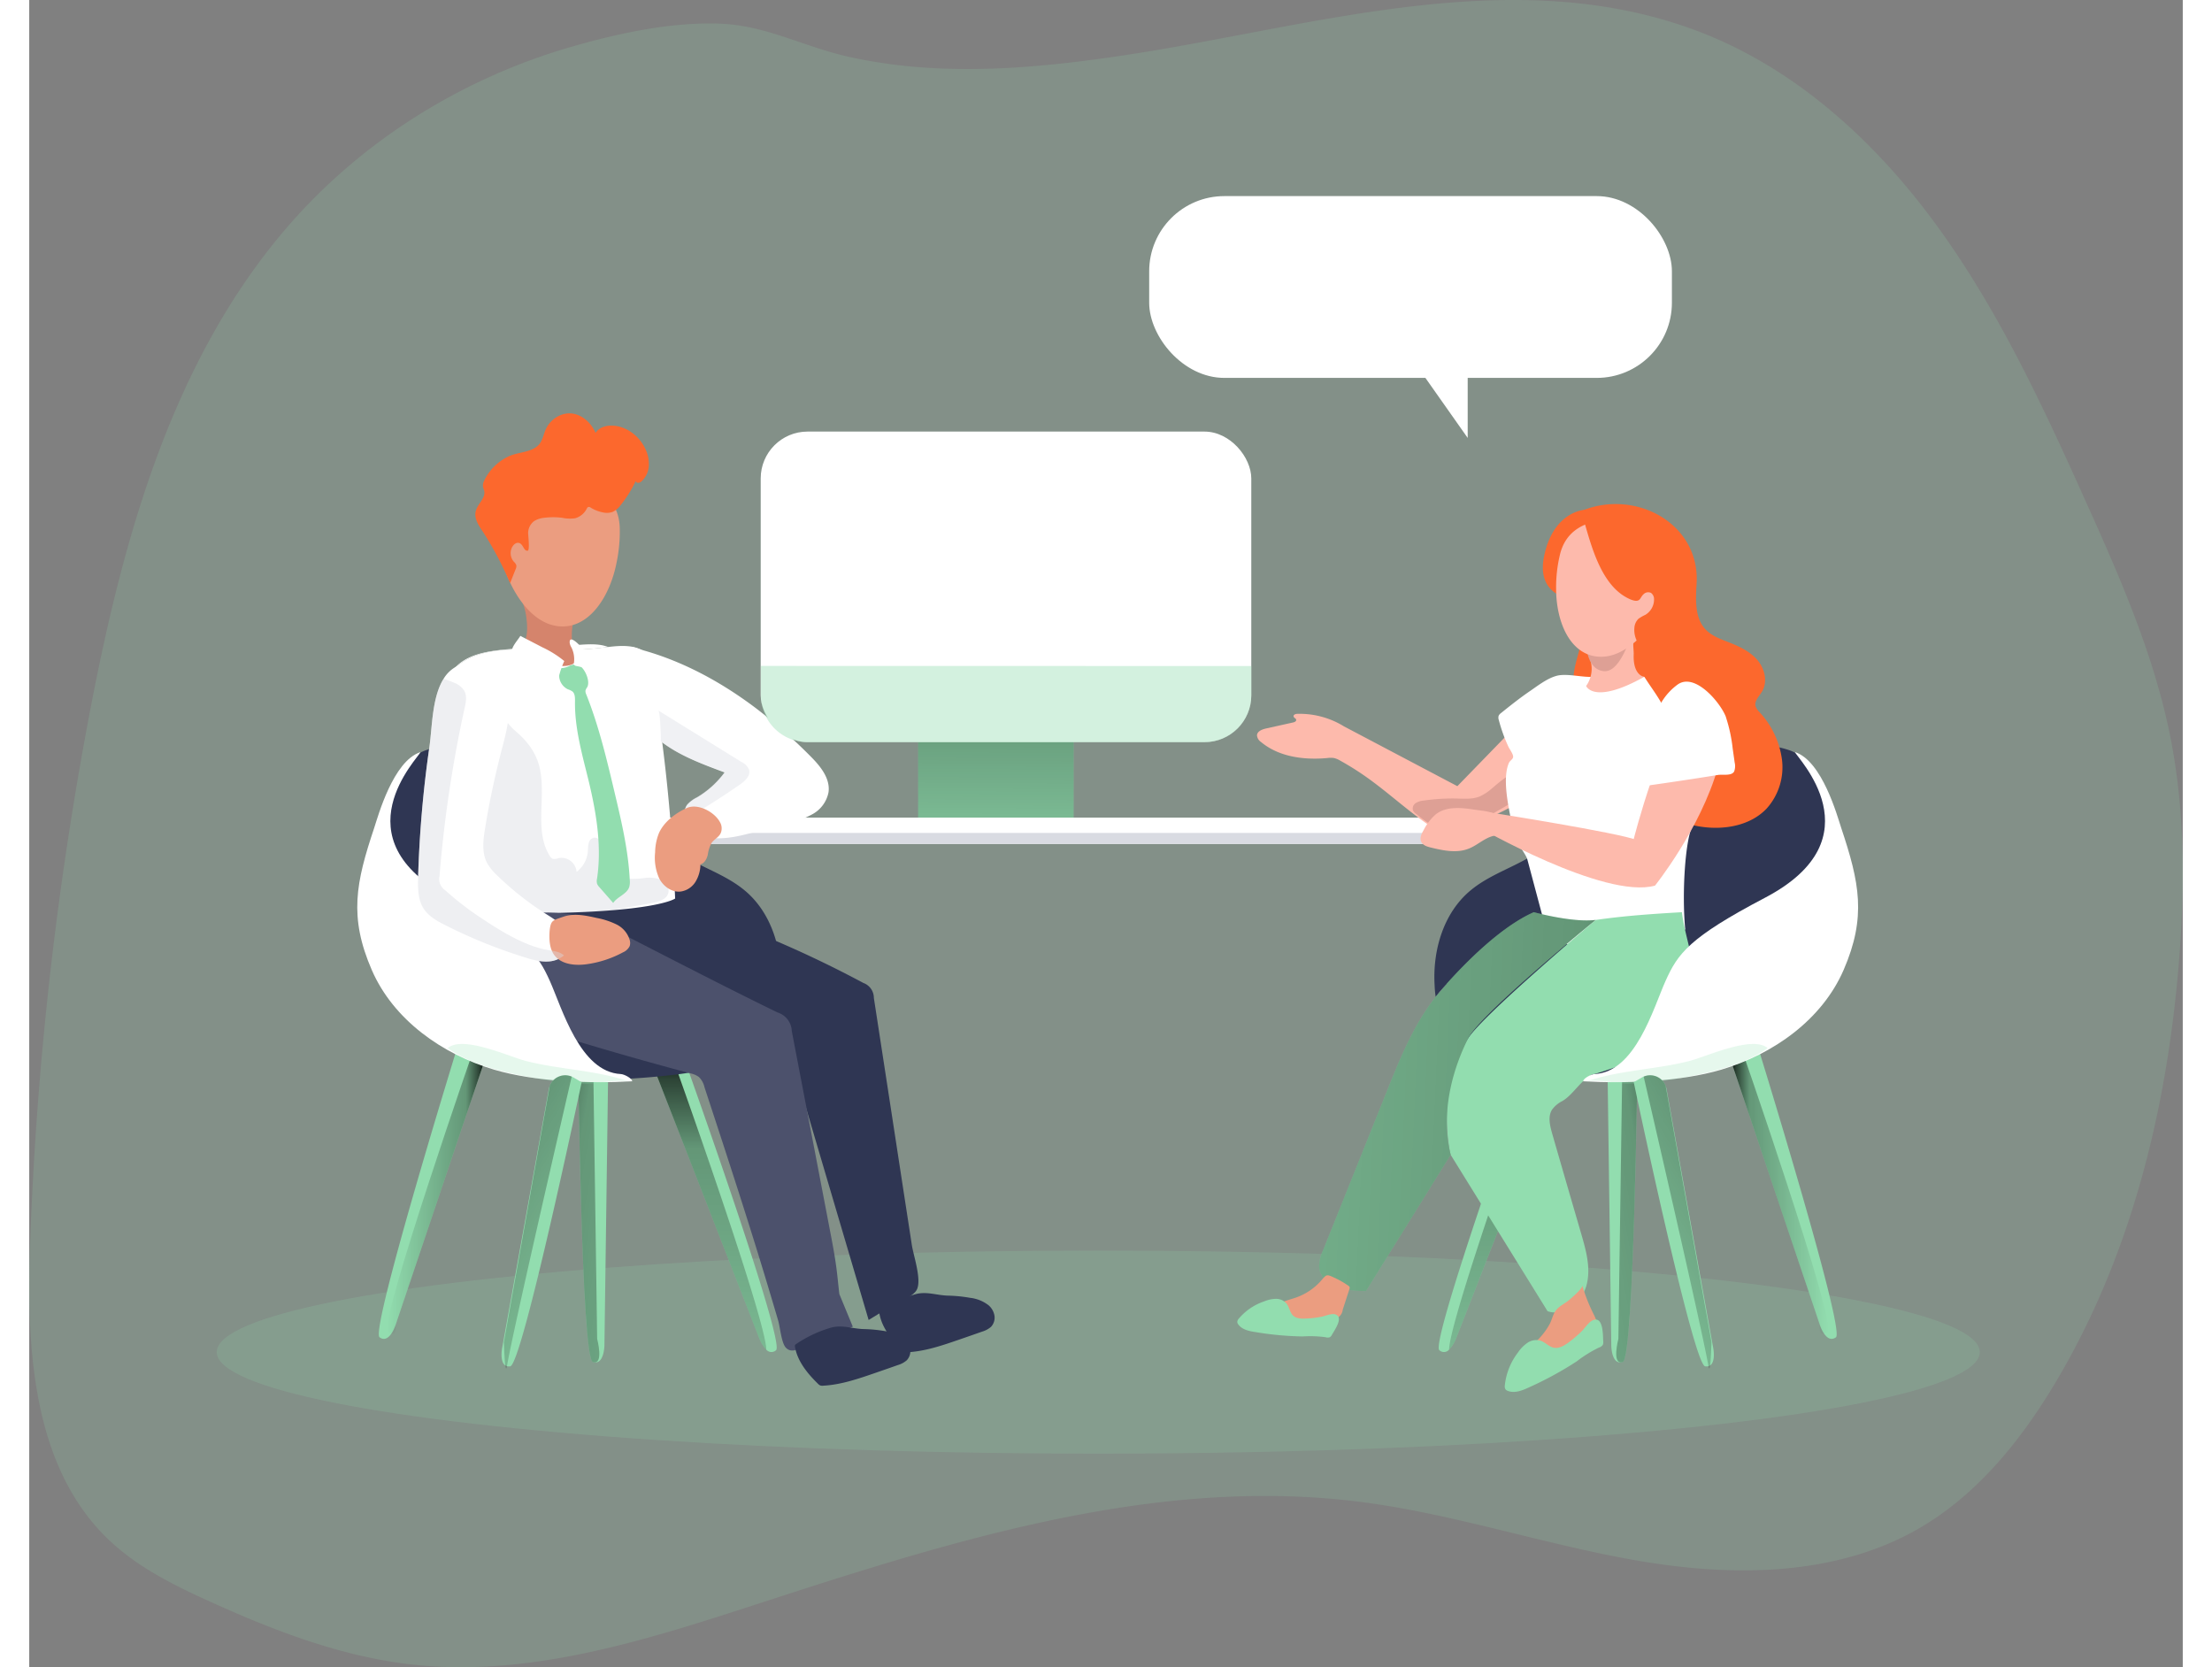 <svg data-name="Layer 1" xmlns="http://www.w3.org/2000/svg" xmlns:xlink="http://www.w3.org/1999/xlink" viewBox="0 0 660.78 511.55" width="406" height="306" class="illustration styles_illustrationTablet__1DWOa"><rect x="0" y="0" width="660.78" height="511.55" fill="#808080" stroke="none"/><defs><linearGradient id="a" x1="296.85" y1="197.86" x2="296.21" y2="285.88" gradientUnits="userSpaceOnUse"><stop offset=".01"/><stop offset=".08" stop-opacity=".69"/><stop offset=".21" stop-opacity=".32"/><stop offset="1" stop-opacity="0"/></linearGradient><linearGradient id="b" x1="536.88" y1="409.9" x2="567.57" y2="409.9" xlink:href="#a"/><linearGradient id="c" x1="467.94" y1="363.87" x2="468.42" y2="525.67" xlink:href="#a"/><linearGradient id="d" x1="538.08" y1="410.25" x2="412.93" y2="432.65" xlink:href="#a"/><linearGradient id="e" x1="3846.86" y1="388.25" x2="4166.28" y2="374.09" gradientTransform="matrix(-1 0 0 1 4404.37 0)" xlink:href="#a"/><linearGradient id="f" x1="556.84" y1="398.99" x2="472.83" y2="449.67" xlink:href="#a"/><linearGradient id="g" x1="3943.59" y1="409.9" x2="3974.28" y2="409.9" gradientTransform="matrix(-1 0 0 1 4099.55 0)" xlink:href="#a"/><linearGradient id="h" x1="3874.65" y1="363.87" x2="3875.13" y2="525.67" gradientTransform="matrix(-1 0 0 1 4099.55 0)" xlink:href="#a"/><linearGradient id="i" x1="3944.79" y1="410.25" x2="3819.64" y2="432.65" gradientTransform="matrix(-1 0 0 1 4099.55 0)" xlink:href="#a"/><linearGradient id="j" x1="3963.56" y1="398.99" x2="3879.54" y2="449.67" gradientTransform="matrix(-1 0 0 1 4099.55 0)" xlink:href="#a"/></defs><path d="M78.91 69.97c-34.85 40.57-49.87 94.3-60 146.82A1077 1077 0 00.26 381.47c-1.17 32.45.73 68.86 24.32 91.16 8.82 8.35 19.91 13.84 30.98 18.84 19.73 8.94 40.25 16.83 61.78 19.25 35.68 4 71.13-7.19 105.28-18.3 60.16-19.57 122.71-39.55 185.48-31.63 29.11 3.67 57.15 13.27 86.08 18.18s60.26 4.68 85.66-10c17.67-10.23 31-26.64 41.52-44.14 23.61-39.27 34.76-85 38.33-130.71 1.76-22.57 1.73-45.44-2.64-67.65-5-25.38-15.52-49.29-26.14-72.87-13-28.93-26.47-57.94-45.06-83.65S543 21.75 513.49 10.14c-56.17-22.07-117.59-2.55-174.35 6.33-29 4.51-59 7.42-87.94.89-13.93-3.14-25.11-9.6-39.4-10.11-15.07-.53-31.22 3-45.6 7.15-33.57 9.69-64.48 29-87.29 55.57z" fill="#92ddaf" opacity=".18" style="isolation:isolate"/><path fill="#92ddaf" d="M272.75 212.35h47.7v38.96h-47.7z"/><path fill="url(#a)" d="M272.75 212.35h47.7v38.96h-47.7z"/><rect x="224.44" y="132.42" width="150.53" height="95.29" rx="14.38" fill="#fff"/><path fill="#fff" d="M185.01 250.87h253.37v8.07H185.01z"/><path fill="#d9dbe2" d="M185.01 255.57h253.37v3.37H185.01z"/><ellipse cx="328.02" cy="414.87" rx="270.48" ry="31.16" fill="#92ddaf" opacity=".18" style="isolation:isolate"/><path d="M529.56 318.38s27.82 89.74 24.8 91.94-4.93-3.78-4.93-3.78l-28.06-83.4zM469.76 328.74l-.26.65-31.7 81.33a10.17 10.17 0 01-2.13 3.38 2.06 2.06 0 01-3 .18c-2.86-2.34 26.92-85.81 26.92-85.81zM493.49 322.77s-1 93.94-4.53 95.11-3.53-5.11-3.53-5.11l-1.2-88z" fill="#92ddaf"/><path d="M540.1 365s30.28 87 27.25 89.16-2.41-2.1-2.41-2.1l-28.06-83.4z" transform="translate(-15.51 -45.53)" fill="url(#b)"/><path d="M485 374.92l-31.7 81.33a10.17 10.17 0 01-2.13 3.38c.11-9.32 27.09-84.86 27.09-84.86z" transform="translate(-15.51 -45.53)" fill="url(#c)"/><path d="M509 368.3s-1 93.94-4.53 95.11-1.35-7.08-1.35-7.08l1.25-87z" transform="translate(-15.51 -45.53)" fill="url(#d)"/><path d="M555.01 296.91c-6.64 15.31-21.58 25.87-37.59 30.61-12.48 3.69-25.63 4.26-38.71 3.51q-5.49-.29-11-.83c-6.4-.65-12.89-1.48-18.88-3.82s-11.57-6.38-14.61-12.09a29.23 29.23 0 01-3-12.06c-.63-10.74 2.77-22.16 11-29 6.46-5.4 14.89-7.5 21.59-12.51 7.5-5.63 15.2-10.66 23.14-15.72s16-10.17 24.88-13.39 18.78-4.43 27.76-1.58c3.11 1 7.9 3.41 12.59 14.89 6.81 16.41 9.89 35.7 2.83 51.99z" fill="#2f3653"/><path d="M505.84 188.17c-3.19 4.37-12.91 8.59-12.91 8.59-1.12-4.32 1.27-5.92 1.27-5.92 2.49.22 5.76-5.85 4.69-7.76-1.32-2.38-3.15-1.53-4.37-.51a11.54 11.54 0 01-4.41-8.15c-.16-1.87 3.07-7.15-3.12-9.44s-14.91 0-14.91 0-2.25-5.77 5-8.53c16.27-6.22 35.61 4.39 34.53 22.62-.29 4.94-.62 10.55 2.8 14.12 1.87 1.94 4.51 2.88 7 3.86 3.25 1.26 6.55 2.79 8.83 5.44s3.25 6.71 1.44 9.7c-.86 1.43-2.35 2.8-2 4.43a4.61 4.61 0 001.25 1.91 26.46 26.46 0 016.87 14.51 18.94 18.94 0 01-4.72 15.07c-5 5.25-13 6.62-20.17 5.54-5.8-.88-11.54-3.28-15.48-7.63-6-6.63-6.75-16.26-8.42-25a5.21 5.21 0 00-1.24-2.92c-1.75-1.64-4.56-.31-6.95-.37-4.13-.09-6.9-4.62-7-8.74s1.57-8 2.41-12.09.58-8.81-2.55-11.5c-1.17-1-2.63-1.63-3.89-2.53-5.58-4-5.25-13.23-.49-18.19s12.4-6.18 19.17-5c5.44 1 17.72 4 20.24 9s.34 15.11-2.87 19.49z" fill="#fc682d"/><path d="M464.43 214.22l-26.23 27-34.82-18.36a25.87 25.87 0 00-14.33-3.83c-.52 0-1.22.3-1.1.8s.7.54.79 1-.47.74-.93.84l-8.32 1.85c-1.22.28-2.7.85-2.77 2.1a2.73 2.73 0 001.25 2.06c5.49 4.57 13.19 5.57 20.31 4.91a7.25 7.25 0 012.08 0 6.76 6.76 0 011.92.81 86.47 86.47 0 017.81 4.89c6.83 4.8 12.94 10.57 19.87 15.23a9.94 9.94 0 004.82 2.05 10.54 10.54 0 004.51-1.09c10-4 20.25-8.27 27.86-15.89a7 7 0 001.62-2.16 7.67 7.67 0 00.39-2.57q.15-5.49-.14-11a10.58 10.58 0 00-1.07-4.83 3.8 3.8 0 00-4.2-1.95" fill="#fdbaac"/><path d="M447.84 242.7a14.58 14.58 0 01-2.75 1.66c-2.12.89-4.51.72-6.81.66a61.59 61.59 0 00-10.42.62 5.47 5.47 0 00-2.44.77 2 2 0 00-.84 2.24 2.94 2.94 0 001 1.11c2.79 2.25 5.79 4.59 9.35 5 4.26.56 8.34-1.7 12-3.88l7.66-4.41a8.21 8.21 0 002.92-2.39c1.07-1.65 1.32-6.26-1.28-6.74-2.13-.42-6.74 4.13-8.39 5.36z" fill="#dea095"/><path d="M468.29 207.47a7.25 7.25 0 011.55-.32c2.64-.25 5.64.4 8.29.52 3.73.16 7.47.25 11.21.13 7.13-.21 18.83-1 25.21 6.8 7.91 9.63 1.09 26.56-4.43 39.26-2 4.74-3.06 20.09-2 31.31 0 0-22.2 7.77-41.73 3.72l-6.7-25.14c-.37-1.3-1.53-2.68-2.1-3.92a45.27 45.27 0 01-3.36-10.54c-.8-4.2-2-11.19-.2-15.23.27-.62 1.2-1.1 1.28-1.75.11-.9-1.08-2.4-1.45-3.21a48.2 48.2 0 01-2.93-8.14 2.13 2.13 0 01-.06-1.34 2.24 2.24 0 01.76-.86c2.93-2.35 5.87-4.7 9-6.82 2.13-1.47 4.96-3.65 7.66-4.47z" fill="#fff"/><path d="M493.02 189.68c-1.48 4.71-7.67 13-14.75 11.09a9.12 9.12 0 01-.56 9.71s2.3 5.87 17.84-2.81c0 0-4.2-.35-3.06-9a18.62 18.62 0 013.06-8.28 1.52 1.52 0 01-2.53-.71z" fill="#fdbaac"/><path d="M492.31 192.05s-3.41 14.49-9.19 13.88-5.41-9.43-5.41-9.43z" fill="#dea095"/><path d="M522.49 219.85a17.4 17.4 0 00-3.7-12.37c-3.24-3.78-8.21-5.48-12.84-7.32-2-.78-4.08-1.79-4.91-3.73-.55-1.28-.43-2.74-.65-4.12s-1-2.88-2.42-3.07a3.26 3.26 0 00-2.37.83c-2.94 2.26-3.88 6.41-3.21 10.06s2.68 6.88 4.76 9.94 4.28 6.12 5.46 9.63c.89 2.67 1.15 5.51 1.8 8.25 1.44 6 6.49 9.6 12.42 6.18 4.09-2.37 5.37-10.07 5.66-14.28zM477.03 156.47s-9.42.55-12.22 14.2 10.81 13.42 10.81 13.42l8.27-23.68z" fill="#fc682d"/><path d="M483.31 201.47c-8.53.71-13.71-7.25-14.67-17.65-.1-1.14-.14-2.3-.14-3.49a42.56 42.56 0 011.16-10.07c3.73-16 26.46-9.57 26.46-9.57 17.81 7.99 2.01 39.55-12.81 40.78z" fill="#fdbaac"/><path d="M477.21 160.33c2.22 7.71 5.19 18.67 12.72 22.9.86.48 2.45 1.29 3.48 1.08s1-1.15 1.94-2a2 2 0 012.27-.39 2.35 2.35 0 01.93 2 5.49 5.49 0 01-2.64 4.71 13.52 13.52 0 00-2.13 1.22 4.26 4.26 0 00-1.26 2.78 7.45 7.45 0 003.68 7.12 1.05 1.05 0 00.51.16 1 1 0 00.56-.33l3.37-3.08a27.93 27.93 0 004.31-4.59 14 14 0 002.4-7.75c0-1.25-.5-2.51-.48-3.71a18 18 0 011.25-4.6 16.31 16.31 0 001.14-6c-.27-4-3.6-7.18-7.19-9-5.68-2.81-12.24-3.13-18.58-3.2a9.61 9.61 0 00-3.73.5c-1.09.61-1.54 1.81-2.55 2.18z" fill="#fc682d"/><path d="M492.31 257.47l6.51 14.3s14-17.46 19.33-36.31c4.66-16.66-3.6-20.85-3.6-20.85-6.32-2.32-10.61 6.69-16.82 24.89-3.42 9.97-5.42 17.97-5.42 17.97z" fill="#fdbaac"/><path d="M498.82 271.74s.25-11.63-5.42-13.94-45.41-8.54-45.41-8.54l-3.73 4.3s39.02 22.5 54.56 18.18z" fill="#fdbaac"/><path d="M434.42 302.47l.48-.5c-1.93 2.17-3.22 3.73-3.62 4.21q1.47-1.94 3.14-3.71z" fill="#dc9ed5"/><path d="M510.49 304.75c-1.16 6.77-5.78 12.59-11.41 16.54s-12.21 6.27-18.8 8.27c-3.89 1.19-6.31 6.18-9.82 8.25a8.85 8.85 0 00-3.23 2.7c-1.28 2.07-.64 4.75 0 7.09q4.47 15.53 9 31.05c1.49 5.14 3 10.59 1.58 15.76s-6.86 9.62-11.93 7.91l-29.74-48s-4.89-19.32 5.37-35.75c4.43-7.08 39.13-36.3 39.13-36.3 8.87-1.29 17.89-1.89 26.46-2.38 1.01 8.34 4.83 16.58 3.39 24.86z" fill="#92ddaf"/><path d="M480.67 282.24s-35.41 28.82-39.13 36.3c-10.39 20.87-5.37 35.75-5.37 35.75l-26 41.82c-6 .13-14.09-1.5-14.39-7.52a11.76 11.76 0 011.18-4.89q9.8-24.41 19.59-48.8c3.87-9.68 7.88-19.56 14.08-27.86l.55-.72v-.06l.08-.1c.4-.48 1.69-2 3.62-4.21v-.06c5.63-6.29 16.62-17.55 26.78-22 0 0 11.79 3.25 18.9 2.38z" fill="#92ddaf"/><path d="M496.18 327.77s-35.41 28.82-39.13 36.3c-10.39 20.87-5.37 35.75-5.37 35.75l-26 41.82c-6 .13-14.09-1.5-14.39-7.52a11.76 11.76 0 011.18-4.89q9.8-24.41 19.59-48.8c3.87-9.68 7.88-19.56 14.08-27.86l.55-.72v-.06l.08-.1c.4-.48 1.69-2 3.62-4.21v-.06c5.63-6.29 16.62-17.55 26.78-22 0 0 11.79 3.25 18.9 2.38z" transform="translate(-15.51 -45.53)" fill="url(#e)"/><path d="M462.49 411.47c-2.32 2.14-5.41 4.28-5.3 7.44a1.49 1.49 0 00.25.88 1.73 1.73 0 001.21.5c7.14.79 13.78-3.56 19.33-8.13 1.4-1.15 2.86-2.47 3.19-4.25s-.61-3.57-1.42-5.21a50 50 0 01-3.21-8.3c.25.85-3.34 3.87-3.95 4.4-1.28 1.12-3.17 1.93-4.17 3.29s-1.21 3-2 4.35a20.55 20.55 0 01-3.93 5.03zM388.79 398.09c-2.51.89-5.42 1.37-7 3.5a2.38 2.38 0 00-.53 1.33c0 1.32 1.53 2 2.82 2.3 5.15 1.05 10.47.31 15.67-.44a3.24 3.24 0 003.28-2.93l2.05-6.32a.94.94 0 00.07-.59 1 1 0 00-.42-.46 26.92 26.92 0 00-4.47-2.53c-2.11-1-2.25-.91-3.66.76a18.47 18.47 0 01-7.81 5.38z" fill="#eb9d80"/><path d="M443.73 248.47c-4.11-.65-8.73-1.18-12.05 1.31a15.68 15.68 0 00-3.8 4.87c-.65 1.11-1.31 2.44-.78 3.6s1.83 1.52 3 1.81c3.79.92 7.87 1.78 11.5.36 2.68-1 4.85-3.27 7.66-3.94a3.73 3.73 0 001.35-.46 2.31 2.31 0 00.77-1.24c1.69-5.64-3.89-5.78-7.65-6.31z" fill="#fdbaac"/><path d="M399.7 409.58a1.79 1.79 0 01-.64.72 1.93 1.93 0 01-1.28 0 35.2 35.2 0 00-7-.24 95.78 95.78 0 01-14.29-1.3c-2.06-.3-4.35-.73-5.54-2.43a1.32 1.32 0 01-.28-.67 1.56 1.56 0 01.41-1 17.43 17.43 0 017.86-5.36 9.88 9.88 0 013.58-.78 4.21 4.21 0 013.26 1.45c.85 1.08 1 2.63 1.93 3.6s2.53 1.09 3.93 1a31.6 31.6 0 004.84-.55c1.21-.23 3-1.06 4.2-.75 2.81.77-.19 4.9-.98 6.31zM482.96 411.57a2 2 0 01-.14 1.09 2.23 2.23 0 01-1.21.83 39.08 39.08 0 00-6.83 4.25 108.36 108.36 0 01-14.29 7.81c-2.14 1-4.59 2.07-6.8 1.22a1.54 1.54 0 01-.69-.45 1.76 1.76 0 01-.24-1.2 19.87 19.87 0 014-10.08 11.16 11.16 0 012.91-3 4.8 4.8 0 014-.7c1.49.48 2.59 1.87 4.12 2.18s3.1-.57 4.39-1.51a36.42 36.42 0 004.24-3.61c1-1 2.15-2.9 3.5-3.38 3.1-1.11 2.93 4.69 3.04 6.55z" fill="#92ddaf"/><path d="M520.68 220.28a47.29 47.29 0 012 9.39l.61 4.3a4.71 4.71 0 01-.14 2.69c-.71 1.51-3.58.89-5 1.12-2.54.41-5.07.81-7.61 1.2q-7.62 1.17-15.24 2.24a30.38 30.38 0 01.19-7.75c.47-2.44 1.52-4.73 2.12-7.14.49-2 .67-4 1.18-6a18.58 18.58 0 016.94-10.25c5.35-3.91 13.2 5.56 14.84 9.82z" fill="#fff" style="isolation:isolate"/><path d="M555.01 296.91c-6.64 15.31-21.58 25.87-37.59 30.61-12.48 3.69-25.63 4.26-38.71 3.51 0-.89.52-1.43 1.61-1.48 12.53-.63 17.72-17.1 21.48-25.48s6.33-18.91 30.8-28.62c23.84-9.44 20.93-27.2 22.12-23.62 5.63 16.84 7.35 28.79.29 45.08z" fill="#2f3653"/><path d="M556.72 297.61c-6.64 15.3-21.58 25.86-37.59 30.61-12.48 3.68-29.24 4.31-42.32 3.55 0-.88 2.42-2.17 3.51-2.22 12.53-.63 18-20.19 21.76-28.57s7.21-13.3 30.52-25.53c34.83-18.26 9.63-43.1 9.19-44.69 8.35 2.69 13 19.66 14.18 23.24 5.63 16.84 7.81 27.31.75 43.61z" fill="#fff"/><path d="M509.41 325.54c-10.59 2.7-21.8 2.8-32.11 6.45 3.27-1.16 10.12.64 13.76.53a100.8 100.8 0 0014.91-1.57c8.71-1.58 20.25-4 27.43-9.37-4.68-3.98-18.81 2.64-23.99 3.96z" fill="#92ddaf" opacity=".23"/><path d="M515.76 418.95a2 2 0 01-.52.23 2.36 2.36 0 01-1 .05c-3.71-.46-21.92-87.17-21.92-87.17l2.49-1.45c.18-.1.39-.21.57-.29a5.11 5.11 0 016.77 2.91v.1a4.21 4.21 0 01.23.81l14.32 79.41s.85 4.18-.94 5.4z" fill="#92ddaf"/><path d="M531.68 457.34s-.15 5-.41 7.14c-.16 1-.31 1.4-.52.23-1.79-10.49-16.66-74.88-19.87-88.84a5.11 5.11 0 016.77 2.91v.1z" transform="translate(-15.51 -45.53)" fill="url(#f)"/><path d="M132.26 318.38s-27.77 89.74-24.77 91.94 4.92-3.78 4.92-3.78l28.08-83.4zM192.06 328.74l.26.65 31.7 81.33a10.17 10.17 0 002.13 3.38 2.06 2.06 0 003 .18c2.9-2.34-26.88-85.77-26.88-85.77zM168.39 322.77s1 93.94 4.52 95.11 3.58-5.11 3.58-5.11l1.2-88z" fill="#92ddaf"/><path d="M152.74 365s-30.28 87-27.25 89.16 2.41-2.1 2.41-2.1l28.1-83.39z" transform="translate(-15.51 -45.53)" fill="url(#g)"/><path d="M207.83 374.92l31.7 81.33a10.17 10.17 0 002.13 3.38c-.1-9.32-27.09-84.86-27.09-84.86z" transform="translate(-15.51 -45.53)" fill="url(#h)"/><path d="M183.9 368.3s1 93.94 4.52 95.11 1.35-7.08 1.35-7.08l-1.25-87z" transform="translate(-15.51 -45.53)" fill="url(#i)"/><path d="M106.81 296.91c6.64 15.31 21.58 25.87 37.59 30.61 12.48 3.69 25.63 4.26 38.71 3.51q5.49-.29 10.95-.84c6.4-.64 12.89-1.47 18.88-3.81s11.57-6.38 14.61-12.09a29.12 29.12 0 003-12.06c.63-10.74-2.77-22.16-11-29-6.46-5.4-14.89-7.5-21.59-12.51-7.5-5.63-15.2-10.66-23.14-15.72s-16-10.17-24.88-13.39-18.78-4.43-27.76-1.58c-3.11 1-7.9 3.41-12.59 14.89-6.75 16.41-9.84 35.7-2.78 51.99z" fill="#2f3653"/><path d="M130.6 241.17a41.51 41.51 0 012.78 8c.6 3.36 1.63 6.66 2.22 10.05a113.61 113.61 0 011.69 20.59c0 2.73 0 5.81 1.95 7.7 1.32 1.27 3.21 1.68 5 2 3.53.71 6.72 2.11 10.25 2.71a69.49 69.49 0 0011.62.7c11.46 0 32.78-1.28 32.07-17.26a539.93 539.93 0 00-4.76-53.92c-.86-6.06-1-13.05-2.87-18.88-1.54-4.91-7.26-4.95-12-4.45l-.9.1c-.92.09-1.84.21-2.73.32a128.2 128.2 0 01-19 .56c-7.13-.22-18.55-.93-25.56 5.79a15.89 15.89 0 00-1.37 1.47c-6.97 8.51-3.23 22.32 1.61 34.52z" fill="#fff"/><path d="M157.18 239.4c.61 8-1.66 16.53 2.54 23.22a2.05 2.05 0 00.87.88 3 3 0 001.79-.2 4.66 4.66 0 015.56 4.22 8.78 8.78 0 003.47-6.35c.09-1.39 0-3.08 1.16-3.84 1.5-1 3.44.77 3.76 2.53s-.18 3.62.32 5.34c.64 2.25 2.89 3.72 5.17 4.2a24 24 0 007 0 10 10 0 015 .53c1.54.73 2.73 2.48 2.26 4.12-.56 1.95-2.92 2.63-4.92 3l-27.46 5.12-14.13 2.64c-3.09.57-8.55 3.3-8.65-1.27a75.76 75.76 0 00-3.18-20.17c-.79-2.64-.88-5.34-1.65-7.9-.94-3.11-2.67-6.09-3.73-9.2a89.7 89.7 0 01-4.29-19.29c-.5-4.62-.18-10.19 3.78-12.6 2.86-1.73 6.71-1 9.4 1 3.28 2.43 4.79 6.25 7.82 8.81 3.52 3 6.26 6.38 7.44 10.95a25 25 0 01.67 4.26z" fill="#d9dbe2" opacity=".43"/><path d="M171.18 210.89a3.26 3.26 0 00-.51 1 2.29 2.29 0 00.23 1.14c3.86 9.68 6.28 19.86 8.68 30 2.12 8.92 4.25 17.91 4.69 27.07a5.83 5.83 0 01-.15 2c-.7 2.26-3.65 3-4.94 4.95l-4.29-4.9a3.21 3.21 0 01-.66-1 3.25 3.25 0 010-1.58c1.45-9.79-.16-19.78-2.45-29.42-2-8.28-4.47-16.57-4.32-25.08 0-1 0-2.22-.77-2.89a5.32 5.32 0 00-1.42-.68 4.8 4.8 0 01-2.16-6.5 5.82 5.82 0 002.61-.67 3.92 3.92 0 012.65-.35c1.98.68 3.94 5.05 2.81 6.91z" fill="#92ddaf"/><path d="M130.37 205.2c7-6.72 18.43-6 25.56-5.79a128.2 128.2 0 0019-.56c.89-.11 1.81-.23 2.73-.32-3.77-1.54-9.12-.51-13.14-.38q-9.14.3-18.27 1.11c-5.76.53-12.14 1.52-15.88 5.94z" fill="#fff"/><path d="M151.99 180.06c1.6 5 8.06 9.82 15.62 7.74 0 0-3 9 .75 14.49 0 0-2.45 6.27-19.07-3 0 0 4.49-.37 3.27-9.59a19.78 19.78 0 00-3.27-8.85 1.62 1.62 0 002.7-.79z" fill="#d5846c"/><path d="M160.14 191.69c8.76 2.58 15.9-4.64 19.15-15.32.35-1.16.65-2.38.9-3.62a46.38 46.38 0 001-10.79c-.51-17.49-25.7-15.71-25.7-15.71-20.34 4.53-10.6 40.96 4.65 45.44z" fill="#eb9d80"/><path d="M214.62 300.57l-.52-.54c2.06 2.32 3.45 4 3.87 4.5-1.04-1.36-2.17-2.69-3.35-3.96z" fill="#dc9ed5"/><path d="M139.6 147.47a15.73 15.73 0 017.19-7.29c2.88-1.52 7.08-1.22 9.44-3.59 1.27-1.27 1.52-3.2 2.25-4.84a8.54 8.54 0 013.58-3.91 7.75 7.75 0 013.36-1c3.65-.17 6.94 2.65 8.35 6 1-1.65 3.07-2.29 5-2.25 4.44.09 8.51 3.23 10.34 7.28a10.52 10.52 0 011 5.08 7 7 0 01-2.14 4.65 1.84 1.84 0 01-1 .54.8.8 0 01-.89-.52 37.52 37.52 0 01-4.67 7.44 6.42 6.42 0 01-2.39 2 5.24 5.24 0 01-2.94.17 11 11 0 01-3.78-1.46 1 1 0 00-.73-.22c-.26.07-.4.33-.53.57a5.7 5.7 0 01-3.55 2.9 11.71 11.71 0 01-4-.15 21.93 21.93 0 00-5.43 0 7.36 7.36 0 00-3.12 1 4.65 4.65 0 00-1.86 3.72c0 .57.56 5.27-.13 5.38-1.11.19-1.33-1.65-2.3-2.22s-1.91.17-2.41 1a4 4 0 00.45 4.6 2.71 2.71 0 01.76 1.06 2.07 2.07 0 01-.2 1.21l-1.71 4.3a103.55 103.55 0 00-8.21-15.56c-1.35-2-2.92-4.23-2.32-6.54s3.1-4 2.58-6.25c-.1-.43-.31-.83-.37-1.27a3.39 3.39 0 01.38-1.83z" fill="#fc682d"/><path d="M154.04 280.22s10.67 26.63 19.23 29.42 61.7 18.83 61.7 18.83l22.59 76.54 5.84-3.58c2.21-1.36 7.49-3.32 8.83-5.53 1.78-2.91-.9-10.55-1.41-13.86l-2.31-15q-4.66-30.42-9.35-60.85a4.87 4.87 0 00-3.22-4.59 341.73 341.73 0 00-32.17-15.13c-5.38-2.2-10.81-4.24-16.28-6.18-1.08-.38-9.09-4.76-9.31-4.59-.07.03-5.75 4.3-44.14 4.52z" fill="#2f3653"/><path d="M251.22 407.82c-2.46-5.44-2.67-11.57-3.39-17.49-.53-4.46-1.38-8.87-2.23-13.28l-11.62-60.68a6.22 6.22 0 00-4.39-5.72c-18.66-9.11-37-18.67-55.5-28.14 0 0-20-7.26-34.85 2.88 0 0-2 24.29 6.56 27.08q28.37 9.25 57.19 16.9a6.42 6.42 0 012.5 1.1 6.23 6.23 0 011.68 3.06c7 21.31 14 42.63 20.39 64.11q1.14 3.8 2.25 7.59c.57 1.93 1 7 2.41 8.34 1.87 1.89 4.34 0 6.84-1l13.64-5.5-44.12-106.88-6.42-3.3" fill="#4c516c"/><path d="M281.95 397.54a44.87 44.87 0 016.74.67 11.3 11.3 0 015.71 2.32 5.41 5.41 0 011.77 3.16 4.12 4.12 0 01-1.05 3.41 7.3 7.3 0 01-2.77 1.49q-3.57 1.26-7.15 2.49c-5.11 1.76-10.3 3.54-15.7 3.83a2 2 0 01-.95-.1 2.16 2.16 0 01-.62-.47c-3.24-3.17-6.3-6.89-7.08-11.36a.9.9 0 010-.46 1 1 0 01.38-.4 38.08 38.08 0 0110.62-5c3.42-.99 6.64.35 10.1.42z" fill="#2f3653"/><path d="M256.1 407.8a44.87 44.87 0 016.74.67 11.3 11.3 0 015.71 2.32 5.41 5.41 0 011.77 3.16 4.12 4.12 0 01-1.05 3.41 7.3 7.3 0 01-2.77 1.49q-3.57 1.26-7.15 2.49c-5.11 1.76-10.3 3.54-15.7 3.83a2 2 0 01-1-.1 2.16 2.16 0 01-.62-.47c-3.24-3.17-6.3-6.89-7.08-11.36a.9.9 0 010-.46 1 1 0 01.38-.4 38.08 38.08 0 0110.62-5c3.47-.99 6.64.34 10.15.42zM106.81 296.91c6.64 15.31 21.58 25.87 37.59 30.61 12.48 3.69 25.63 4.26 38.71 3.51 0-.89-.52-1.43-1.61-1.48-12.53-.63-17.72-17.1-21.48-25.48s-6.33-18.91-30.8-28.62c-23.84-9.44-20.93-27.2-22.12-23.62-5.61 16.84-7.35 28.79-.29 45.08z" fill="#2f3653"/><path d="M105.1 297.61c6.64 15.3 21.58 25.86 37.59 30.61 12.48 3.68 29.24 4.31 42.32 3.55 0-.88-2.42-2.17-3.51-2.22-12.53-.63-18-20.19-21.76-28.57s-7.25-13.3-30.52-25.51c-34.83-18.26-9.63-43.1-9.19-44.69-8.35 2.69-13 19.66-14.18 23.24-5.63 16.82-7.81 27.29-.75 43.59z" fill="#fff"/><path d="M152.41 325.54c10.59 2.7 21.8 2.8 32.11 6.45-3.27-1.16-10.12.64-13.76.53a100.53 100.53 0 01-14.9-1.57c-8.72-1.58-20.25-4-27.44-9.37 4.68-3.98 18.81 2.64 23.99 3.96z" fill="#92ddaf" opacity=".23"/><path d="M146.06 418.95a2 2 0 00.52.23 2.37 2.37 0 001 .05c3.71-.46 21.92-87.17 21.92-87.17l-2.49-1.45c-.18-.1-.39-.21-.57-.29a5.11 5.11 0 00-6.77 2.91v.1a3.61 3.61 0 00-.24.81l-14.32 79.41s-.84 4.18.95 5.4z" fill="#92ddaf"/><path d="M161.16 457.34s.15 5 .41 7.14c.16 1 .31 1.4.52.23 1.79-10.49 16.66-74.88 19.87-88.84a5.11 5.11 0 00-6.77 2.91v.1z" transform="translate(-15.51 -45.53)" fill="url(#j)"/><path d="M166.03 289.82a5.46 5.46 0 01-1.94 3.33 8.17 8.17 0 01-3.86 1.76c-2.71.43-5.48-.32-8.1-1.14a157.53 157.53 0 01-24.39-9.86c-2.58-1.3-5.23-2.76-6.78-5.2-1.71-2.74-1.73-6.19-1.64-9.41a350.78 350.78 0 013.49-40.29c.84-5.91.77-15.06 4.31-20.7a10.11 10.11 0 018.44-5c5.62-.34 10.27 5 11.3 10.52s-.57 11.18-2 16.62c-2 7.84-3.74 15.79-5 23.79-.59 3.56-1.05 7.42.66 10.61a15.88 15.88 0 003 3.7 92.56 92.56 0 0015.63 12.25c3.41 2.15 7.47 5.05 6.88 9.02zM245.25 243.09a9.8 9.8 0 01-4.88 6.7 29.39 29.39 0 01-8 2.95l-11.48 3c-6 1.58-13.23 2.83-17.68-1.5a6.47 6.47 0 01-2-5.84 4 4 0 01.69-1.49 9.69 9.69 0 013-2.23 28.62 28.62 0 008.47-7.67c-6.8-2.54-13.88-5.13-19.57-9.54a28.42 28.42 0 01-3-2.6 30 30 0 01-8.16-15.4c-.5-2.44-1.35-6.52-.46-8.94 1.21-3.31 3.49-1.78 6.73-.85 12.39 3.56 23.85 9.91 34.09 17.64a161.1 161.1 0 0116.71 14.72c3.01 3.01 6.13 6.8 5.54 11.05z" fill="#fff"/><path d="M217.96 240.8c-4 2.77-8.12 5.44-12.28 8-1.21.75-2.89 1.48-3.92.48a1.71 1.71 0 01-.53-1 4 4 0 01.69-1.49 9.69 9.69 0 013-2.23 28.62 28.62 0 008.47-7.67c-6.82-2.42-13.9-5.01-19.59-9.42v-.84c0-1-.21-8.28-.78-8.63l25.56 15.82a4.72 4.72 0 012.26 2.26c.65 1.85-1.21 3.58-2.88 4.72z" fill="#d9dbe2" opacity=".38"/><path d="M193.19 255.68a16.75 16.75 0 00-1.15 5.87 15.55 15.55 0 001.27 8c1.26 2.43 3.87 4.32 6.59 4a6.43 6.43 0 004.54-3 10.46 10.46 0 001.51-5.35c1.25-.32 1.94-1.66 2.25-2.92a10.56 10.56 0 011.18-3.66c.76-1.07 2.07-1.67 2.71-2.82a3.74 3.74 0 00-.11-3.47c-1.64-3.17-6.77-5.91-10.13-4.44s-7.1 4.22-8.66 7.79zM160.95 292.82c2.11 3.14 6.57 3.56 10.31 3a32.86 32.86 0 0010.9-3.6 4.09 4.09 0 002.08-1.93 3.17 3.17 0 000-1.88 7.81 7.81 0 00-4-4.74 23.48 23.48 0 00-6.05-2c-3.39-.77-7-1.54-10.27-.4s-3.88 1-4.24 4.28c-.19 2.38-.1 5.26 1.27 7.27z" fill="#eb9d80"/><path d="M150.7 195.11l6.79 3.52a31.45 31.45 0 016.68 4.2 29.34 29.34 0 00-2.39 8.67 32.1 32.1 0 00-6.17-5.88c-2.15-1.42-4.65-2.3-6.66-3.93-2.37-1.92.54-4.62 1.75-6.58zM172 201.79l3.17 4.22a1.93 1.93 0 01.44.85 32.87 32.87 0 00-7.66-2.5 1 1 0 01-.75-.38 1 1 0 01-.05-.67 8.23 8.23 0 00-.77-4.63 3.7 3.7 0 01-.55-1.48c-.13-2.34 2.36.12 2.94.69a34.46 34.46 0 013.23 3.9z" fill="#fff"/><path d="M374.97 204.36v9a14.37 14.37 0 01-14.37 14.38H238.82a14.38 14.38 0 01-14.33-14.41v-9z" fill="#92ddaf" opacity=".41" style="isolation:isolate"/><path d="M164.09 293.15a8.17 8.17 0 01-3.86 1.76c-2.71.43-5.48-.32-8.1-1.14a157.53 157.53 0 01-24.39-9.86c-2.58-1.3-5.23-2.76-6.78-5.2-1.71-2.74-1.73-6.19-1.64-9.41a350.78 350.78 0 013.49-40.29c.84-5.91.77-15.06 4.31-20.7a25.47 25.47 0 013.06 1.1 6.4 6.4 0 013.31 2.55c.86 1.58.5 3.54.09 5.32a384.28 384.28 0 00-7.69 51.55 4.07 4.07 0 001.73 4.31 90.9 90.9 0 0010.87 8.42c6 4 13.28 8.58 20.42 9.9 2.03.39 3.69.41 5.18 1.69z" fill="#d9dbe2" opacity=".43"/><rect x="343.64" y="60.17" width="160.39" height="55.78" rx="23.07" fill="#fff"/><path fill="#fff" d="M441.37 134.37l-14.46-20.53h14.46v20.53z"/></svg>